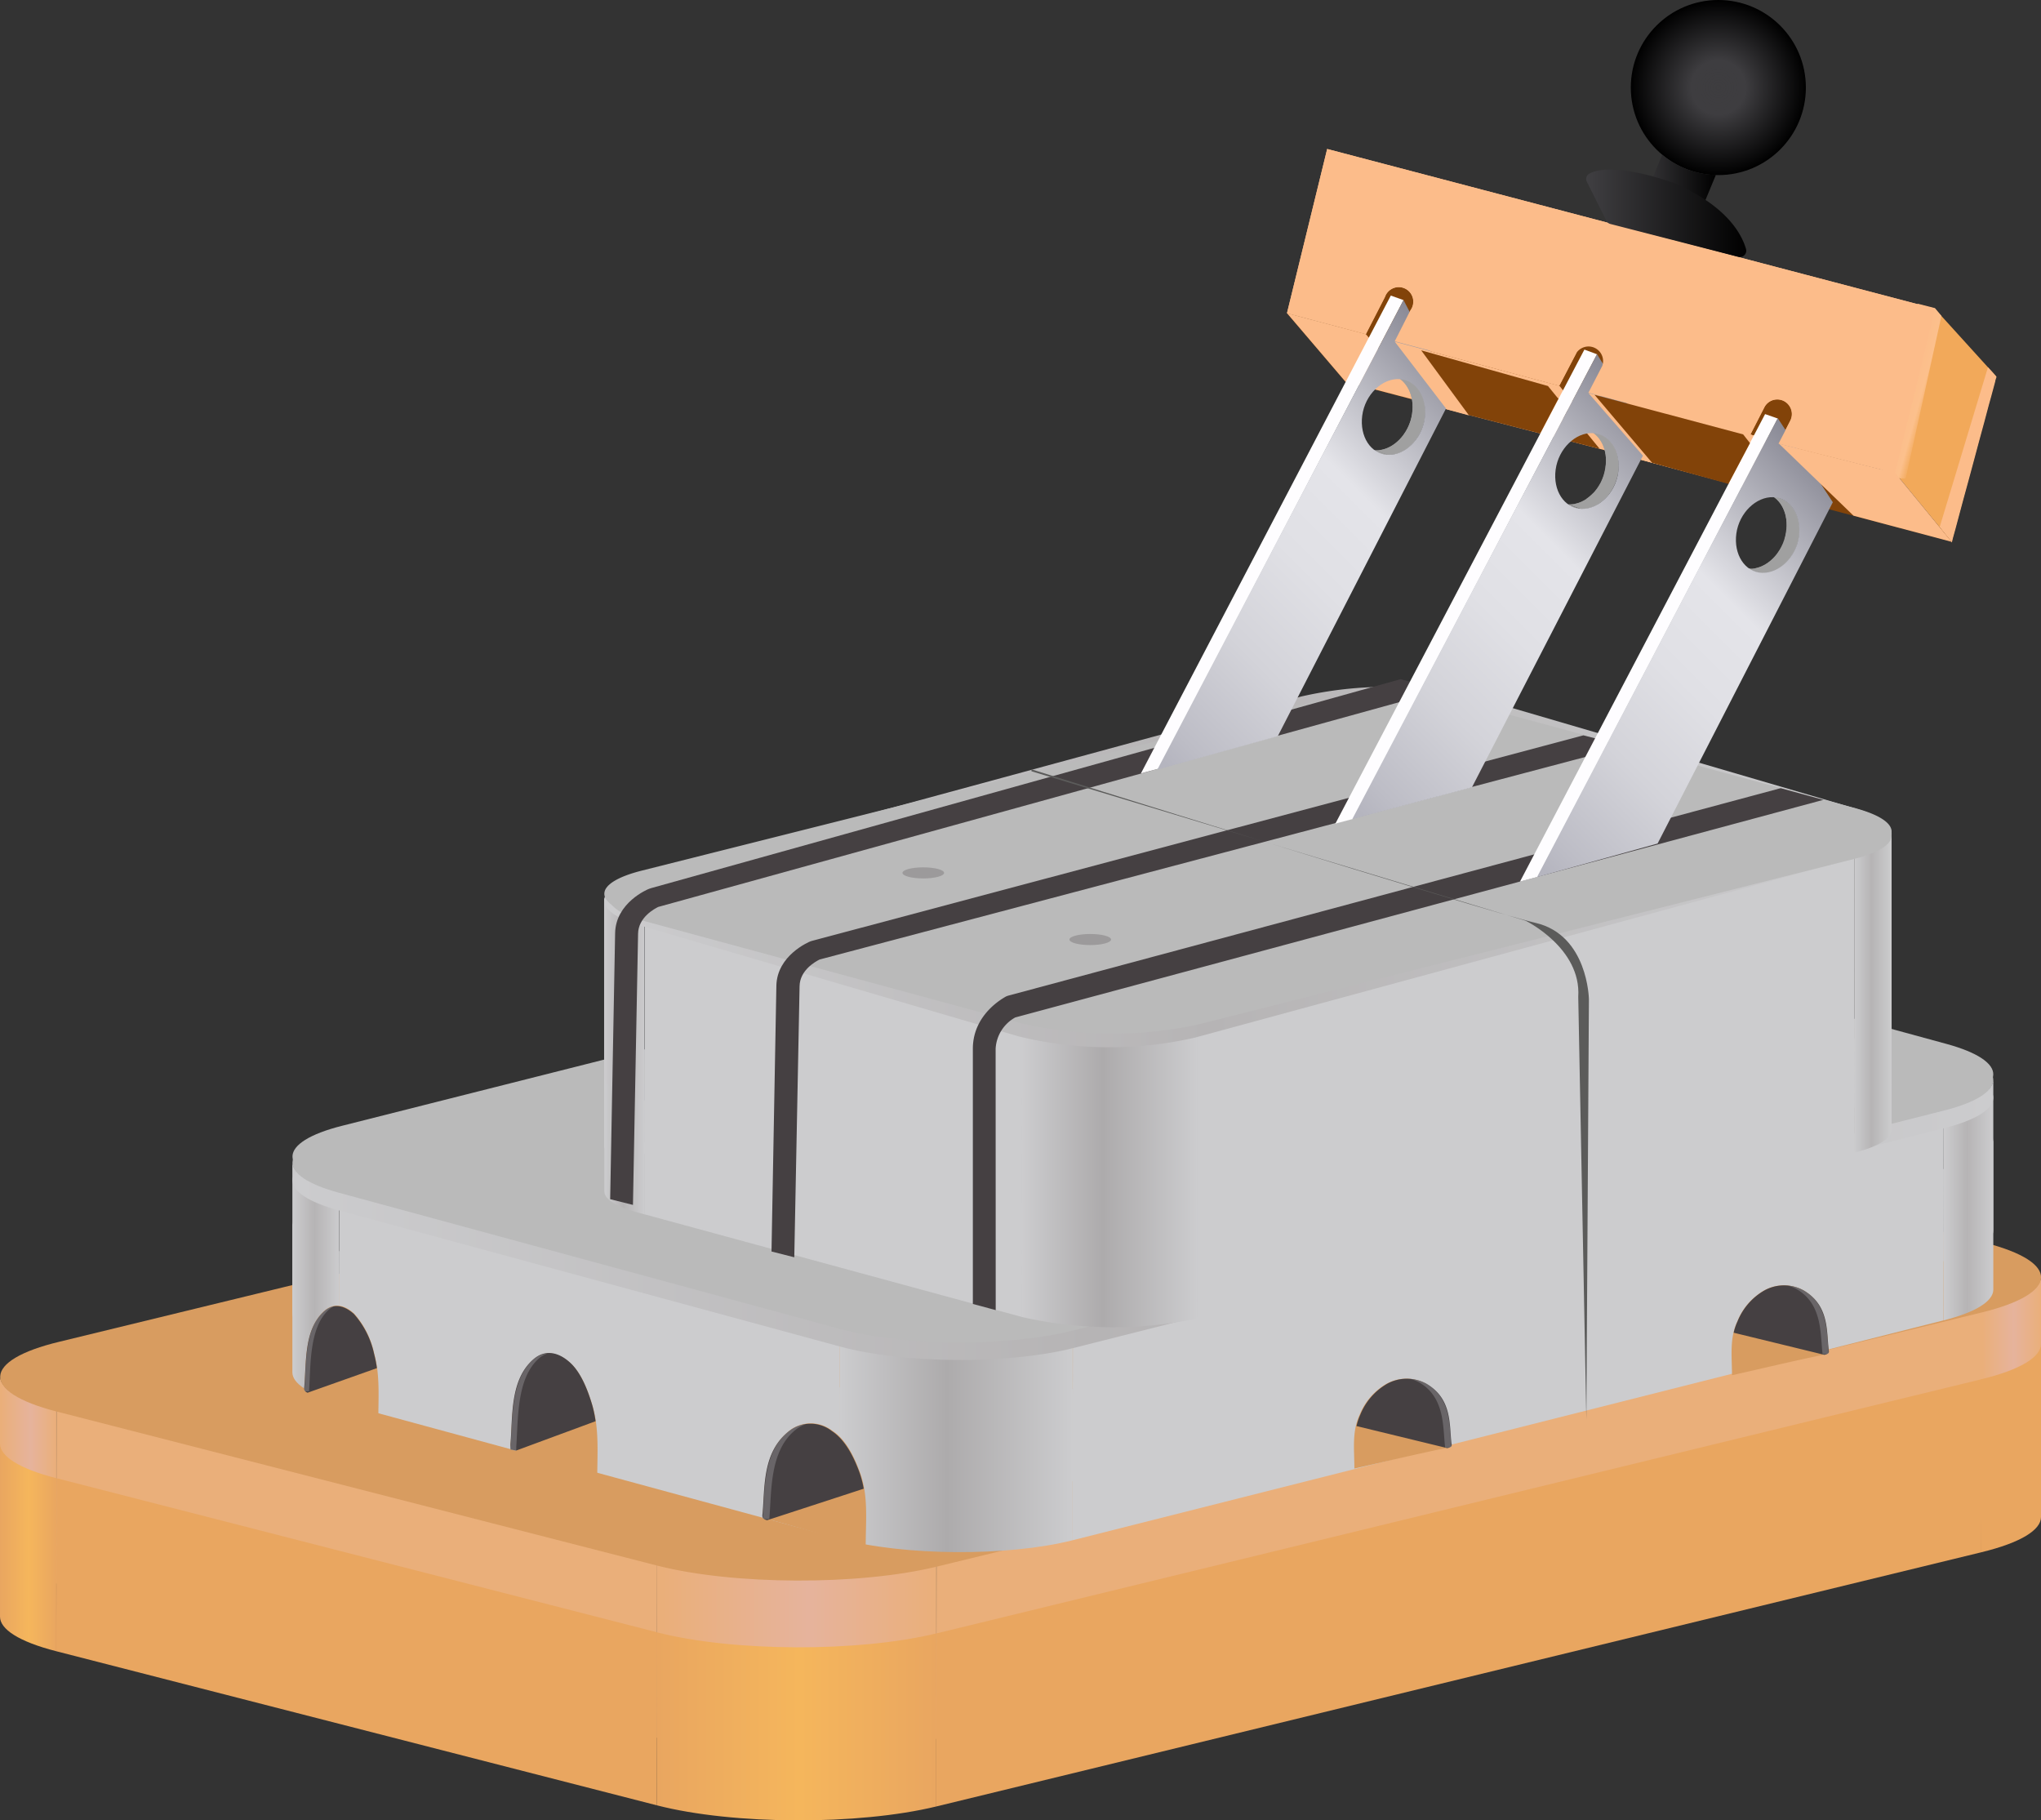 <svg xmlns="http://www.w3.org/2000/svg" xmlns:xlink="http://www.w3.org/1999/xlink" viewBox="0 0 239.23 213.34"><rect x="0" y="0" width="239.23" height="213.34" fill="#333333" stroke="none"/><defs><style>.cls-1{fill:#a0a0a0;}.cls-2{fill:url(#未命名的渐变_288);}.cls-3{fill:url(#未命名的渐变_288-2);}.cls-4{fill:#eaaf7a;}.cls-5{fill:url(#未命名的渐变_288-3);}.cls-6{fill:#d89c60;}.cls-7{fill:#e9a660;}.cls-8{fill:url(#未命名的渐变_191);}.cls-9{fill:url(#未命名的渐变_191-2);}.cls-10{fill:url(#未命名的渐变_197);}.cls-11{fill:url(#未命名的渐变_197-2);}.cls-12{fill:#ccccce;}.cls-13{fill:url(#未命名的渐变_259);}.cls-14{fill:url(#未命名的渐变_197-3);}.cls-15{fill:url(#未命名的渐变_197-4);}.cls-16{fill:url(#未命名的渐变_259-2);}.cls-17{fill:url(#未命名的渐变_197-5);}.cls-18{fill:#bababa;}.cls-19{fill:url(#未命名的渐变_197-6);}.cls-20{fill:url(#未命名的渐变_197-7);}.cls-21{fill:url(#未命名的渐变_259-3);}.cls-22{fill:url(#未命名的渐变_197-8);}.cls-23{fill:url(#未命名的渐变_197-9);}.cls-24{fill:url(#未命名的渐变_259-4);}.cls-25{fill:url(#未命名的渐变_197-10);}.cls-26{fill:#454042;}.cls-27{fill:#b9b9bb;opacity:0.31;}.cls-28{fill:#5b5b5a;}.cls-29{fill:#9c9a9b;}.cls-30{fill:#824309;}.cls-31{fill:#f2a95a;}.cls-32{fill:url(#未命名的渐变_24);}.cls-33{fill:url(#未命名的渐变_39);}.cls-34{fill:#fcbc8a;}.cls-35{clip-path:url(#clip-path);}.cls-36{isolation:isolate;}.cls-37{clip-path:url(#clip-path-2);}.cls-38{fill:#fefdff;}.cls-39{fill:url(#未命名的渐变_297);}.cls-40{clip-path:url(#clip-path-3);}.cls-41{clip-path:url(#clip-path-4);}.cls-42{fill:url(#未命名的渐变_297-2);}.cls-43{clip-path:url(#clip-path-5);}.cls-44{clip-path:url(#clip-path-6);}.cls-45{fill:url(#未命名的渐变_297-3);}.cls-46{fill:url(#未命名的渐变_98);}.cls-47{fill:url(#未命名的渐变_70);}.cls-48{fill:url(#未命名的渐变_72);}</style><linearGradient id="未命名的渐变_288" x1="232.24" y1="161.78" x2="239.23" y2="161.78" gradientUnits="userSpaceOnUse"><stop offset="0.02" stop-color="#eaaf7a"/><stop offset="0.54" stop-color="#e6b39c"/><stop offset="1" stop-color="#eaaf7a"/></linearGradient><linearGradient id="未命名的渐变_288-2" x1="0" y1="173.42" x2="6.62" y2="173.42" xlink:href="#未命名的渐变_288"/><linearGradient id="未命名的渐变_288-3" x1="77" y1="194.38" x2="109.77" y2="194.38" xlink:href="#未命名的渐变_288"/><linearGradient id="未命名的渐变_191" y1="181.36" x2="6.62" y2="181.36" gradientUnits="userSpaceOnUse"><stop offset="0" stop-color="#e9a660"/><stop offset="0.51" stop-color="#f5b65c"/><stop offset="1" stop-color="#e9a660"/></linearGradient><linearGradient id="未命名的渐变_191-2" x1="77" y1="202.32" x2="109.77" y2="202.32" xlink:href="#未命名的渐变_191"/><linearGradient id="未命名的渐变_197" x1="227.81" y1="140.69" x2="233.64" y2="140.69" gradientTransform="matrix(1, 0, 0, 1, 0, -4.18)" gradientUnits="userSpaceOnUse"><stop offset="0" stop-color="#ccccce"/><stop offset="0.47" stop-color="#b6b4b5"/><stop offset="1" stop-color="#ccccce"/></linearGradient><linearGradient id="未命名的渐变_197-2" x1="34.27" y1="150.87" x2="39.78" y2="150.87" xlink:href="#未命名的渐变_197"/><linearGradient id="未命名的渐变_259" x1="98.44" y1="169.2" x2="125.75" y2="169.2" gradientTransform="matrix(1, 0, 0, 1, 0, -4.18)" gradientUnits="userSpaceOnUse"><stop offset="0" stop-color="#ccccce"/><stop offset="0.46" stop-color="#adabac"/><stop offset="1" stop-color="#ccccce"/></linearGradient><linearGradient id="未命名的渐变_197-3" x1="227.81" y1="147.63" x2="233.64" y2="147.63" xlink:href="#未命名的渐变_197"/><linearGradient id="未命名的渐变_197-4" x1="34.27" y1="157.81" x2="39.78" y2="157.81" xlink:href="#未命名的渐变_197"/><linearGradient id="未命名的渐变_259-2" x1="98.44" y1="176.15" x2="125.75" y2="176.15" xlink:href="#未命名的渐变_259"/><linearGradient id="未命名的渐变_197-5" x1="34.29" y1="137.3" x2="233.64" y2="137.3" xlink:href="#未命名的渐变_197"/><linearGradient id="未命名的渐变_197-6" x1="217.32" y1="117.33" x2="221.72" y2="117.33" xlink:href="#未命名的渐变_197"/><linearGradient id="未命名的渐变_197-7" x1="70.81" y1="124.43" x2="75.67" y2="124.43" xlink:href="#未命名的渐变_197"/><linearGradient id="未命名的渐变_259-3" x1="119.8" y1="138.68" x2="140.38" y2="138.68" xlink:href="#未命名的渐变_259"/><linearGradient id="未命名的渐变_197-8" x1="217.32" y1="130.61" x2="221.72" y2="130.61" xlink:href="#未命名的渐变_197"/><linearGradient id="未命名的渐变_197-9" x1="70.84" y1="138.28" x2="75.58" y2="138.28" xlink:href="#未命名的渐变_197"/><linearGradient id="未命名的渐变_259-4" x1="119.8" y1="152.1" x2="140.38" y2="152.1" xlink:href="#未命名的渐变_259"/><linearGradient id="未命名的渐变_197-10" x1="70.81" y1="105.41" x2="221.72" y2="105.41" xlink:href="#未命名的渐变_197"/><linearGradient id="未命名的渐变_24" x1="84.83" y1="326.87" x2="89.01" y2="326.87" gradientTransform="matrix(0.99, 0.17, -0.27, 0.97, 227.48, -285.37)" gradientUnits="userSpaceOnUse"><stop offset="0" stop-color="#fcbc8a"/><stop offset="0.47" stop-color="#fcc08c"/><stop offset="0.72" stop-color="#f2a95a"/></linearGradient><linearGradient id="未命名的渐变_39" x1="3685.64" y1="323.33" x2="3687.78" y2="323.33" gradientTransform="matrix(-0.99, -0.17, -0.24, 0.95, 3957.36, 366.04)" gradientUnits="userSpaceOnUse"><stop offset="0.01" stop-color="#fcbc8a"/><stop offset="0.28" stop-color="#fcc08c" stop-opacity="0.9"/><stop offset="0.62" stop-color="#f2a95a"/></linearGradient><clipPath id="clip-path"><path class="cls-1" d="M163.34,44l1.5.53c1.54.54,2.47,2.36,2.17,4.46-.36,2.47-2.31,4.4-4.34,4.31l-1.49-.53c2,.09,4-1.84,4.34-4.31C165.82,46.37,164.89,44.55,163.34,44Z"/></clipPath><clipPath id="clip-path-2"><path class="cls-1" d="M161.81,53.15l-1.49-.53a3,3,0,0,0,.86.16l1.49.53A3,3,0,0,1,161.81,53.15Z"/></clipPath><linearGradient id="未命名的渐变_297" x1="131.65" y1="86.23" x2="173.61" y2="44.27" gradientUnits="userSpaceOnUse"><stop offset="0.02" stop-color="#b5b5bf"/><stop offset="0.08" stop-color="#bdbdc6"/><stop offset="0.29" stop-color="#d3d3d9"/><stop offset="0.49" stop-color="#e0e0e5"/><stop offset="0.67" stop-color="#e4e4e9"/><stop offset="1" stop-color="#898995"/></linearGradient><clipPath id="clip-path-3"><path class="cls-1" d="M186,50.34l1.49.52c1.54.55,2.48,2.37,2.17,4.47-.36,2.47-2.3,4.4-4.34,4.31l-1.49-.53c2,.09,4-1.84,4.34-4.31C188.51,52.7,187.57,50.88,186,50.34Z"/></clipPath><clipPath id="clip-path-4"><path class="cls-1" d="M184.49,59.47,183,59a3,3,0,0,0,.86.16l1.49.53A2.74,2.74,0,0,1,184.49,59.47Z"/></clipPath><linearGradient id="未命名的渐变_297-2" x1="154.63" y1="92.12" x2="196.22" y2="50.53" xlink:href="#未命名的渐变_297"/><clipPath id="clip-path-5"><path class="cls-1" d="M207.21,57.88l1.49.53c1.54.55,2.48,2.36,2.17,4.46-.36,2.47-2.31,4.4-4.34,4.32L205,66.66c2,.08,4-1.85,4.34-4.32C209.69,60.24,208.75,58.43,207.21,57.88Z"/></clipPath><clipPath id="clip-path-6"><path class="cls-1" d="M205.67,67l-1.49-.53a3.05,3.05,0,0,0,.86.17l1.49.53A3.05,3.05,0,0,1,205.67,67Z"/></clipPath><linearGradient id="未命名的渐变_297-3" x1="176.31" y1="99.01" x2="217.32" y2="58" xlink:href="#未命名的渐变_297"/><radialGradient id="未命名的渐变_98" cx="201.41" cy="10.26" r="10.26" gradientUnits="userSpaceOnUse"><stop offset="0" stop-color="#403f42" stop-opacity="0.8"/><stop offset="0.31" stop-color="#3e3d40"/><stop offset="1"/></radialGradient><linearGradient id="未命名的渐变_70" x1="191.72" y1="23.17" x2="201.12" y2="23.17" gradientUnits="userSpaceOnUse"><stop offset="0" stop-color="#3e3d40"/><stop offset="1"/></linearGradient><linearGradient id="未命名的渐变_72" x1="185.96" y1="24.99" x2="204.71" y2="24.99" gradientUnits="userSpaceOnUse"><stop offset="0" stop-color="#403f42"/><stop offset="1"/></linearGradient></defs><title>手车刀闸</title><g id="图层_2" data-name="图层 2"><g id="图层_1-2" data-name="图层 1"><path class="cls-2" d="M239.23,149.57l0,20.28c0,1.51-2.33,3-7,4.13l0-20.28C236.9,152.57,239.23,151.07,239.23,149.57Z"/><path class="cls-3" d="M0,181.53l0-20.28c0,1.46,2.2,2.92,6.6,4.05l0,20.28C2.19,184.45,0,183,0,181.53Z"/><polygon class="cls-4" points="6.6 185.58 6.62 165.3 77.02 183.36 77 203.65 6.6 185.58"/><polygon class="cls-4" points="109.75 203.77 109.77 183.49 232.26 153.7 232.24 173.98 109.75 203.77"/><path class="cls-5" d="M77,203.64l0-20.28c8.94,2.3,23.6,2.35,32.75.13l0,20.28C100.6,206,85.94,205.94,77,203.64Z"/><path class="cls-6" d="M232.26,153.82,109.77,183.61c-9.15,2.22-23.81,2.16-32.75-.13L6.62,165.42c-8.94-2.29-8.77-6,.37-8.18l122.5-29.79c9.14-2.22,23.81-2.17,32.75.13l70.4,18.06C241.58,147.93,241.41,151.59,232.26,153.82Z"/><path class="cls-7" d="M239.23,157.51l0,20.28c0,1.5-2.33,3-7,4.13l0-20.28C236.9,160.51,239.23,159,239.23,157.51Z"/><path class="cls-8" d="M0,189.47l0-20.28c0,1.46,2.2,2.92,6.6,4.05l0,20.28C2.19,192.39,0,190.93,0,189.47Z"/><polygon class="cls-7" points="6.6 193.52 6.62 173.24 77.02 191.3 77 211.58 6.6 193.52"/><polygon class="cls-7" points="109.75 211.71 109.77 191.43 232.26 161.64 232.24 181.92 109.75 211.71"/><path class="cls-9" d="M77,211.58l0-20.28c8.94,2.3,23.6,2.35,32.75.13l0,20.28C100.6,213.93,85.94,213.88,77,211.58Z"/><path class="cls-10" d="M233.64,126.46l0,17.74c0,1.31-1.94,2.62-5.81,3.59l0-17.73C231.7,129.08,233.64,127.78,233.64,126.46Z"/><path class="cls-11" d="M34.27,153.88l0-17.74c0,1.28,1.82,2.56,5.49,3.56l0,17.74C36.09,156.44,34.26,155.15,34.27,153.88Z"/><polygon class="cls-12" points="39.76 157.44 39.78 139.7 98.45 155.65 98.44 173.39 39.76 157.44"/><polygon class="cls-12" points="125.73 173.57 125.75 155.83 227.83 130.06 227.81 147.79 125.73 173.57"/><path class="cls-13" d="M98.44,173.39l0-17.74c7.45,2,19.66,2.11,27.29.18l0,17.74C118.11,175.49,105.89,175.41,98.44,173.39Z"/><path class="cls-14" d="M233.64,133.41l0,17.73c0,1.31-1.94,2.62-5.81,3.6l0-17.74C231.7,136,233.64,134.72,233.64,133.41Z"/><path class="cls-15" d="M34.27,160.82l0-17.73c0,1.27,1.82,2.56,5.49,3.55l0,17.74C36.09,163.38,34.26,162.1,34.27,160.82Z"/><polygon class="cls-12" points="39.76 164.38 39.78 146.64 98.45 162.59 98.44 180.33 39.76 164.38"/><polygon class="cls-12" points="125.73 180.51 125.75 162.78 227.83 137 227.81 154.74 125.73 180.51"/><path class="cls-16" d="M98.44,180.33l0-17.74c7.45,2,19.66,2.11,27.29.19l0,17.73C118.11,182.44,105.89,182.35,98.44,180.33Z"/><path class="cls-17" d="M227.83,132.23,125.75,158c-7.63,1.92-19.84,1.84-27.29-.19L39.78,141.87c-7.45-2-7.31-5.22.31-7.15L142.18,109c7.62-1.93,19.84-1.85,27.29.18l58.67,16C235.59,127.1,235.45,130.31,227.83,132.23Z"/><path class="cls-18" d="M227.83,130.16,125.75,155.94c-7.63,1.92-19.84,1.84-27.29-.19L39.78,139.8c-7.45-2-7.31-5.22.31-7.15l102.09-25.77c7.62-1.93,19.84-1.85,27.29.18l58.67,16C235.59,125,235.45,128.24,227.83,130.16Z"/><path class="cls-18" d="M227.83,129.49,125.75,155.27c-7.63,1.93-19.84,1.84-27.29-.18l-58.68-16c-7.45-2-7.31-5.23.31-7.15l102.09-25.78c7.62-1.92,19.84-1.84,27.29.18l58.67,16C235.59,124.37,235.45,127.57,227.83,129.49Z"/><path class="cls-19" d="M221.72,97.65l0,29.46c0,1-1.46,2-4.38,2.71l0-29.38C220.25,99.71,221.72,98.64,221.72,97.65Z"/><path class="cls-20" d="M70.81,134.41l0-29.47c0,1,1.57,1.93,4.74,2.68l0,26.12C76.58,137.67,70.81,135.37,70.81,134.41Z"/><polygon class="cls-12" points="75.57 137.09 75.58 107.63 119.81 119.65 119.8 141.73 75.57 137.09"/><polygon class="cls-12" points="140.37 149.25 140.38 120.23 217.34 100.36 217.32 129.82 140.37 149.25"/><path class="cls-21" d="M119.8,149.11V119c5.62,1.52,14.83,2.26,20.57.81v30.13C134.62,151.37,125.41,150.64,119.8,149.11Z"/><path class="cls-22" d="M221.72,119l0,13.37c0,1-1.46,2-4.38,2.71l0-13.37C220.25,121,221.72,120,221.72,119Z"/><path class="cls-23" d="M70.84,139.64V126.27c0,1,1.58,1.93,4.73,2.69v13.36C72.41,141.57,70.84,140.6,70.84,139.64Z"/><polygon class="cls-12" points="75.57 142.32 75.58 128.96 119.81 140.98 119.8 154.35 75.57 142.32"/><polygon class="cls-12" points="140.37 154.49 140.38 141.12 217.34 121.69 217.32 135.06 140.37 154.49"/><path class="cls-24" d="M119.8,154.35V141a47.88,47.88,0,0,0,20.57.14v13.37A47.88,47.88,0,0,1,119.8,154.35Z"/><path class="cls-25" d="M217.32,100.61l-77.28,21a45,45,0,0,1-20.65-.15L75,108.45c-5.64-1.65-5.53-4.25.24-5.82l77.27-21a44.92,44.92,0,0,1,20.66.15l44.41,13C223.19,96.44,223.09,99,217.32,100.61Z"/><path class="cls-18" d="M217.34,100.66l-77,19.43a47.88,47.88,0,0,1-20.57-.14l-44.23-12c-5.61-1.53-5.51-4,.24-5.4l77-19.43a47.88,47.88,0,0,1,20.57.14l44.23,12C223.19,96.79,223.08,99.21,217.34,100.66Z"/><path class="cls-18" d="M217.32,100.15,140,119.58a48.29,48.29,0,0,1-20.66-.13L75,107.42c-5.64-1.52-5.54-3.94.24-5.39L152.47,82.6a48.29,48.29,0,0,1,20.66.14l44.42,12C223.19,96.29,223.09,98.7,217.32,100.15Z"/><path class="cls-26" d="M116.71,153.54l-2.68-.72V122.91c0-4.13,3.71-6,3.87-6.12l.23-.09,90.59-24.33,5,1.37L119,119.24a4.46,4.46,0,0,0-2.3,3.67Z"/><path class="cls-26" d="M74.19,141.21l-2.67-.67.58-31.17c.06-3.57,3.8-5.15,4-5.21l.24-.08L164.15,79.6l5,1.27-92,25.42c-.45.22-2.32,1.22-2.36,3.13Z"/><path class="cls-26" d="M93.1,147.35l-2.67-.68L91,115.53c.07-3.56,3.81-5.14,4-5.21l.23-.07,90.36-24.07,5,1.27-94.52,25c-.45.22-2.32,1.23-2.35,3.13Z"/><path class="cls-6" d="M89.49,177.9a.75.75,0,0,1-.07-.12.8.8,0,0,1,0-.41c.28-3.15,0-7.24,3.12-9.7a4.07,4.07,0,0,1,5,0c1.6,1,2.6,3.08,3.27,4.93,1,2.75.66,5.65.66,8.71-3.67-1-7.31-2.16-11-3.14C90.14,178.14,89.69,178.12,89.49,177.9Z"/><path class="cls-26" d="M101.24,174.47a12,12,0,0,0-.47-1.83c-.67-1.85-1.67-3.88-3.27-4.93a4.07,4.07,0,0,0-5,0c-3.16,2.46-2.84,6.55-3.12,9.7a.93.93,0,0,0,0,.41.75.75,0,0,0,.07.12.89.89,0,0,0,.48.22Z"/><path class="cls-27" d="M92.52,167.67c-3.16,2.46-2.84,7.09-3.12,10.23a.62.62,0,0,0,0,.13l.78,0a.62.62,0,0,0,0-.13c.28-3.15,0-7.91,3.12-10.37a4.29,4.29,0,0,1,1.16-.63A3.86,3.86,0,0,0,92.52,167.67Z"/><path class="cls-6" d="M59.93,169.6a.34.34,0,0,1-.06-.12,1.18,1.18,0,0,1,0-.42c.24-3.17,0-7.32,2.63-9.68,1.46-1.3,3-.75,4.19.22,1.35,1.13,2.19,3.23,2.75,5.12.83,2.83.56,5.75.56,8.85-3.09-1.21-6.3-2.33-9.41-3.47A1.39,1.39,0,0,1,59.93,169.6Z"/><path class="cls-26" d="M60.5,170l9.31-3.44a13.65,13.65,0,0,0-.39-1.88c-.56-1.89-1.4-4-2.75-5.12-1.16-1-2.73-1.52-4.19-.22-2.67,2.36-2.39,6.51-2.63,9.68a4.93,4.93,0,0,0,0,.86"/><path class="cls-27" d="M62.48,159.38c-2.67,2.36-2.39,7.05-2.63,10.22,0,.05,0,.26,0,.31l.66.13s0-.41,0-.46c.24-3.16,0-8,2.63-10.35a3,3,0,0,1,1-.6A2.74,2.74,0,0,0,62.48,159.38Z"/><path class="cls-6" d="M35.74,162.94a.37.37,0,0,1-.05-.11,1.59,1.59,0,0,1,0-.38c.21-2.87,0-6.65,2.25-8.76,1.25-1.17,2.59-.64,3.57.26a10.26,10.26,0,0,1,2.35,4.68c.71,2.58.48,5.23.48,8.05-2.64-1.14-5.25-2.33-7.91-3.4C36.21,163.19,35.89,163.16,35.74,162.94Z"/><path class="cls-26" d="M44.18,160.34a14.77,14.77,0,0,0-.34-1.71A10.26,10.26,0,0,0,41.49,154c-1-.9-2.32-1.43-3.57-.26-2.28,2.11-2,5.89-2.25,8.76a1.59,1.59,0,0,0,0,.38.37.37,0,0,0,.05.11.67.67,0,0,0,.34.23Z"/><path class="cls-27" d="M37.92,153.69c-2.28,2.11-2,6.38-2.25,9.25v.12h.56a.49.49,0,0,1,0-.12c.2-2.88,0-7.27,2.24-9.38a2.51,2.51,0,0,1,.83-.54A2.31,2.31,0,0,0,37.92,153.69Z"/><path class="cls-6" d="M214.26,158.61a.27.27,0,0,0,.07-.08.61.61,0,0,0,0-.3c-.27-2.27,0-5.23-2.94-7a4.76,4.76,0,0,0-4.68.05,7.32,7.32,0,0,0-3.07,3.58c-.94,2-.63,4.1-.63,6.31,3.45-.77,6.87-1.6,10.35-2.32C213.64,158.79,214.07,158.78,214.26,158.61Z"/><path class="cls-26" d="M203.21,156.19a6.32,6.32,0,0,1,.45-1.33,7.32,7.32,0,0,1,3.07-3.58,4.76,4.76,0,0,1,4.68-.05c3,1.77,2.67,4.73,2.94,7a.61.61,0,0,1,0,.3.27.27,0,0,1-.07.08.92.92,0,0,1-.45.17Z"/><path class="cls-27" d="M211.41,151.23c3,1.77,2.67,5.12,2.94,7.39v.09l-.73,0a.28.28,0,0,1,0-.09c-.27-2.27,0-5.72-2.94-7.48a4.1,4.1,0,0,0-1.09-.46A4.3,4.3,0,0,1,211.41,151.23Z"/><path class="cls-6" d="M170,169.55a.15.15,0,0,0,.06-.09.41.41,0,0,0,0-.29c-.26-2.27,0-5.23-2.93-7a4.78,4.78,0,0,0-4.69.05,7.38,7.38,0,0,0-3.07,3.58c-.93,2-.62,4.09-.62,6.31,3.45-.78,6.87-1.6,10.35-2.33A2.24,2.24,0,0,0,170,169.55Z"/><path class="cls-26" d="M159,167.13a6.69,6.69,0,0,1,.44-1.33,7.38,7.38,0,0,1,3.07-3.58,4.78,4.78,0,0,1,4.69-.05c3,1.77,2.67,4.73,2.93,7a.41.41,0,0,1,0,.29.15.15,0,0,1-.06.09.92.92,0,0,1-.45.16Z"/><path class="cls-27" d="M167.19,162.17c3,1.77,2.67,5.11,2.93,7.38a.38.38,0,0,1,0,.1l-.74,0v-.1c-.27-2.27,0-5.71-2.94-7.48a4.06,4.06,0,0,0-1.09-.45A4.17,4.17,0,0,1,167.19,162.17Z"/><path class="cls-28" d="M120.9,90.39l57.93,17.52s6.54,3.19,6.16,8.92l.95,49.53.3-49.26s-.11-7.51-6.25-8.94-59.1-18-59.1-18Z"/><ellipse class="cls-29" cx="127.79" cy="110.11" rx="2.44" ry="0.65"/><ellipse class="cls-29" cx="108.22" cy="102.3" rx="2.44" ry="0.65"/><rect class="cls-30" x="156.83" y="38.26" width="58.51" height="9.15" transform="matrix(0.97, 0.25, -0.25, 0.97, 16.64, -45.2)"/><polygon class="cls-31" points="228.75 63.49 222.1 55.38 226.75 36.14 233.97 44.1 228.75 63.49"/><path class="cls-32" d="M220.56,54.94,224.8,35.6l2,.51.76.91-4.19,19.07C221.12,56,221.11,55.86,220.56,54.94Z"/><path class="cls-33" d="M233.58,43.66s-.37-.41-.57-.61l-5.65,18.7,1.42,1.83.13-.54.28-1,.41-1.54.52-1.94.6-2.19.63-2.34.63-2.35.61-2.24.53-2,.28-1,.46-1.71c0-.15.16-.56.16-.56Z"/><polygon class="cls-30" points="157.71 44.75 150.85 36.71 222.09 55.51 228.73 63.47 157.71 44.75"/><polygon class="cls-34" points="167.06 47.19 157.71 44.74 150.85 36.7 160.09 39.16 167.06 47.19"/><polygon class="cls-34" points="213.38 59.51 192.25 53.83 185.21 45.76 206.78 51.36 213.38 59.51"/><polygon class="cls-34" points="213.45 59.56 192.32 53.89 185.21 45.76 206.78 51.36 213.45 59.56"/><polygon class="cls-34" points="213.48 59.56 192.35 53.88 185.21 45.76 206.78 51.36 213.48 59.56"/><polygon class="cls-34" points="189.03 53 167.34 47.39 163.71 40.12 182.78 45.21 189.03 53"/><polygon class="cls-30" points="182.61 46.62 187.5 52.6 183.82 51.66 182.61 46.62"/><path class="cls-34" d="M155.56,17.46,150.85,36.7l9.25,2.46,2.24-4.35a1.71,1.71,0,1,1,3,1.56l-1.89,3.68,19.3,5.17,2-3.83a1.71,1.71,0,1,1,3,1.56l-1.62,3.16,18.93,5,1.72-3.36a1.71,1.71,0,0,1,3.05,1.56L208.46,52l13.65,3.43,4.69-19.25Z"/><polygon class="cls-34" points="182.7 48.32 183.51 46.77 183.51 46.77 182.7 48.32"/><path class="cls-1" d="M163.34,44l1.5.53c1.54.54,2.47,2.36,2.17,4.46-.36,2.47-2.31,4.4-4.34,4.31l-1.49-.53c2,.09,4-1.84,4.34-4.31C165.82,46.37,164.89,44.55,163.34,44Z"/><g class="cls-35"><g class="cls-36"><path class="cls-1" d="M162.67,53.31l-1.49-.53a3.26,3.26,0,0,0,.62,0l1.49.53a3.26,3.26,0,0,1-.62,0"/><path class="cls-1" d="M163.29,53.28l-1.49-.53a3.72,3.72,0,0,0,1.43-.56l1.49.53a3.88,3.88,0,0,1-1.43.56"/><path class="cls-1" d="M164.72,52.72l-1.49-.53a5.05,5.05,0,0,0,.77-.63l1.49.53a4.61,4.61,0,0,1-.77.63"/><path class="cls-1" d="M165.49,52.09,164,51.56a6.06,6.06,0,0,0,.47-.54l1.49.53a6.06,6.06,0,0,1-.47.54"/><path class="cls-1" d="M166,51.55,164.47,51c.12-.17.24-.35.35-.54l1.49.53c-.11.19-.23.37-.35.54"/><path class="cls-1" d="M166.31,51l-1.49-.53c.1-.17.19-.36.28-.55l1.49.53c-.09.19-.18.38-.28.55"/><path class="cls-1" d="M166.59,50.46l-1.49-.53a6.56,6.56,0,0,0,.23-.62l1.49.53a6.56,6.56,0,0,1-.23.62"/><path class="cls-1" d="M166.82,49.84l-1.49-.53c.07-.25.13-.5.18-.77l1.49.53c-.05.27-.11.52-.18.77"/><path class="cls-1" d="M167,49.07l-1.49-.53v-.07c.3-2.1-.63-3.92-2.18-4.46l1.5.53c1.54.54,2.47,2.36,2.17,4.46v.07"/></g></g><path class="cls-1" d="M161.81,53.15l-1.49-.53a3,3,0,0,0,.86.16l1.49.53A3,3,0,0,1,161.81,53.15Z"/><g class="cls-37"><g class="cls-36"><path class="cls-1" d="M161.81,53.15l-1.49-.53h0l1.49.53h0"/><path class="cls-1" d="M161.84,53.16l-1.49-.53a3.39,3.39,0,0,0,.57.13l1.49.53a3.39,3.39,0,0,1-.57-.13"/><path class="cls-1" d="M162.41,53.29l-1.49-.53.26,0,1.49.53-.26,0"/></g></g><polygon class="cls-38" points="135.82 90.08 133.73 90.64 163.02 34.64 164.51 35.17 135.82 90.08"/><path class="cls-39" d="M164.51,35.17l5.8,11.11-20.54,40-14.12,3.92ZM162.66,53.3c2,.09,4-1.83,4.33-4.28s-1-4.5-3-4.59-4,1.83-4.32,4.28,1,4.5,3,4.59"/><path class="cls-1" d="M186,50.34l1.49.52c1.54.55,2.48,2.37,2.17,4.47-.36,2.47-2.3,4.4-4.34,4.31l-1.49-.53c2,.09,4-1.84,4.34-4.31C188.51,52.7,187.57,50.88,186,50.34Z"/><g class="cls-40"><g class="cls-36"><path class="cls-1" d="M185.35,59.64l-1.49-.53a3.18,3.18,0,0,0,.62,0l1.49.53a3.18,3.18,0,0,1-.62,0"/><path class="cls-1" d="M186,59.61l-1.49-.53a3.93,3.93,0,0,0,1.44-.56l1.49.52a3.78,3.78,0,0,1-1.44.57"/><path class="cls-1" d="M187.41,59l-1.49-.52a4.59,4.59,0,0,0,.77-.64l1.49.53a4.09,4.09,0,0,1-.77.63"/><path class="cls-1" d="M188.18,58.41l-1.49-.53a4.73,4.73,0,0,0,.46-.53l1.49.52a4.08,4.08,0,0,1-.46.54"/><path class="cls-1" d="M188.64,57.87l-1.49-.52a3.84,3.84,0,0,0,.35-.54l1.49.53a3.24,3.24,0,0,1-.35.53"/><path class="cls-1" d="M189,57.34l-1.49-.53a3.55,3.55,0,0,0,.28-.55l1.49.53a4.07,4.07,0,0,1-.28.55"/><path class="cls-1" d="M189.27,56.79l-1.49-.53a4.62,4.62,0,0,0,.23-.62l1.49.53a4.62,4.62,0,0,1-.23.62"/><path class="cls-1" d="M189.5,56.17,188,55.64a4.8,4.8,0,0,0,.18-.77l1.49.53a5.06,5.06,0,0,1-.18.77"/><path class="cls-1" d="M189.68,55.4l-1.49-.53V54.8c.31-2.1-.63-3.92-2.17-4.46l1.49.52c1.54.55,2.48,2.37,2.17,4.47v.07"/></g></g><path class="cls-1" d="M184.49,59.47,183,59a3,3,0,0,0,.86.16l1.49.53A2.74,2.74,0,0,1,184.49,59.47Z"/><g class="cls-41"><g class="cls-36"><path class="cls-1" d="M184.49,59.47,183,59h0l1.49.52h0"/><path class="cls-1" d="M184.52,59.48,183,59a3.39,3.39,0,0,0,.57.13l1.49.53a2.64,2.64,0,0,1-.57-.14"/><path class="cls-1" d="M185.09,59.62l-1.49-.53.26,0,1.49.53-.26,0"/></g></g><polygon class="cls-38" points="158.61 95.97 156.52 96.53 185.71 40.97 187.19 41.52 158.61 95.97"/><path class="cls-42" d="M187.19,41.5l6.24,10.24-20.9,40.53L158.5,96Zm-1.84,18.13c2,.08,4-1.83,4.32-4.28s-1-4.5-3-4.59-4,1.83-4.33,4.28,1,4.5,3,4.59"/><path class="cls-1" d="M207.21,57.88l1.49.53c1.54.55,2.48,2.36,2.17,4.46-.36,2.47-2.31,4.4-4.34,4.32L205,66.66c2,.08,4-1.85,4.34-4.32C209.69,60.24,208.75,58.43,207.21,57.88Z"/><g class="cls-43"><g class="cls-36"><path class="cls-1" d="M206.53,67.19,205,66.66a3.23,3.23,0,0,0,.62,0l1.49.53a4.3,4.3,0,0,1-.62,0"/><path class="cls-1" d="M207.15,67.15l-1.49-.53a3.72,3.72,0,0,0,1.43-.56l1.49.53a3.72,3.72,0,0,1-1.43.56"/><path class="cls-1" d="M208.58,66.59l-1.49-.53a4.24,4.24,0,0,0,.77-.63l1.5.53a4.68,4.68,0,0,1-.78.63"/><path class="cls-1" d="M209.36,66l-1.5-.53a6.06,6.06,0,0,0,.47-.54l1.49.53c-.15.19-.3.37-.46.54"/><path class="cls-1" d="M209.82,65.42l-1.49-.53c.12-.17.24-.35.35-.53l1.49.53c-.11.18-.23.36-.35.53"/><path class="cls-1" d="M210.17,64.89l-1.49-.53a4.87,4.87,0,0,0,.28-.56l1.49.53a5.85,5.85,0,0,1-.28.56"/><path class="cls-1" d="M210.45,64.33,209,63.8a5.67,5.67,0,0,0,.23-.62l1.49.53a5.67,5.67,0,0,1-.23.62"/><path class="cls-1" d="M210.68,63.71l-1.49-.53c.07-.24.13-.5.18-.76l1.49.53a6,6,0,0,1-.18.76"/><path class="cls-1" d="M210.86,63l-1.49-.53v-.08c.31-2.1-.63-3.91-2.17-4.46l1.49.53c1.54.55,2.48,2.36,2.17,4.46V63"/></g></g><path class="cls-1" d="M205.67,67l-1.49-.53a3.05,3.05,0,0,0,.86.17l1.49.53A3.05,3.05,0,0,1,205.67,67Z"/><g class="cls-44"><g class="cls-36"><path class="cls-1" d="M205.67,67l-1.49-.53h0l1.49.53h0"/><path class="cls-1" d="M205.7,67l-1.49-.53a2.63,2.63,0,0,0,.57.13l1.49.53a2.63,2.63,0,0,1-.57-.13"/><path class="cls-1" d="M206.27,67.16l-1.49-.53a2.06,2.06,0,0,0,.26,0l1.49.53-.26,0"/></g></g><polygon class="cls-38" points="180.25 102.76 178.16 103.32 206.89 48.53 208.38 49.05 180.25 102.76"/><path class="cls-45" d="M208.37,49l6.46,9.86-20.54,40-14.13,3.93Zm-1.85,18.13c2,.09,4-1.82,4.33-4.27s-1-4.51-3-4.59-4,1.83-4.33,4.27,1,4.51,3,4.59"/><polygon class="cls-34" points="228.76 63.5 217.26 60.44 208.52 52 222.13 55.42 228.76 63.5"/><path class="cls-34" d="M155.56,17.46,150.85,36.7l9.24,2.45,2.23-4.35a1.71,1.71,0,1,1,3,1.56L163.48,40l19.33,5.14,2-3.83a1.71,1.71,0,0,1,3,1.56l-1.63,3.16,18.91,5.07,1.72-3.36a1.71,1.71,0,0,1,3.05,1.56L208.46,52l13.65,3.43,4.69-19.25Z"/><polygon class="cls-34" points="187.52 46.41 186.19 46.07 193.18 54.1 194.15 54.37 187.52 46.41"/><polygon class="cls-30" points="205.12 51.93 204.32 50.91 186.9 46.27 193.65 54.24 202.59 56.71 205.12 51.93"/><polygon class="cls-34" points="172.16 48.68 169.56 47.97 163.49 40.05 167.64 41.15 172.16 48.68"/><polygon class="cls-30" points="182.66 46.74 181.44 45.24 166.58 41.06 172.15 48.64 180.53 50.8 182.66 46.74"/><circle class="cls-46" cx="201.41" cy="10.26" r="10.26"/><path class="cls-47" d="M194.83,18.13l-3.11,7.52,6.21,2.56,3.19-7.71A10.18,10.18,0,0,1,194.83,18.13Z"/><path class="cls-48" d="M186,21.3l2.28,4.56a.72.72,0,0,0,.48.39l15,3.85a.74.74,0,0,0,.89-.93c-.51-1.77-2.32-5.15-8.66-7.81l-.05,0c-.39-.14-7-2.48-9.67-1A.72.72,0,0,0,186,21.3Z"/></g></g></svg>